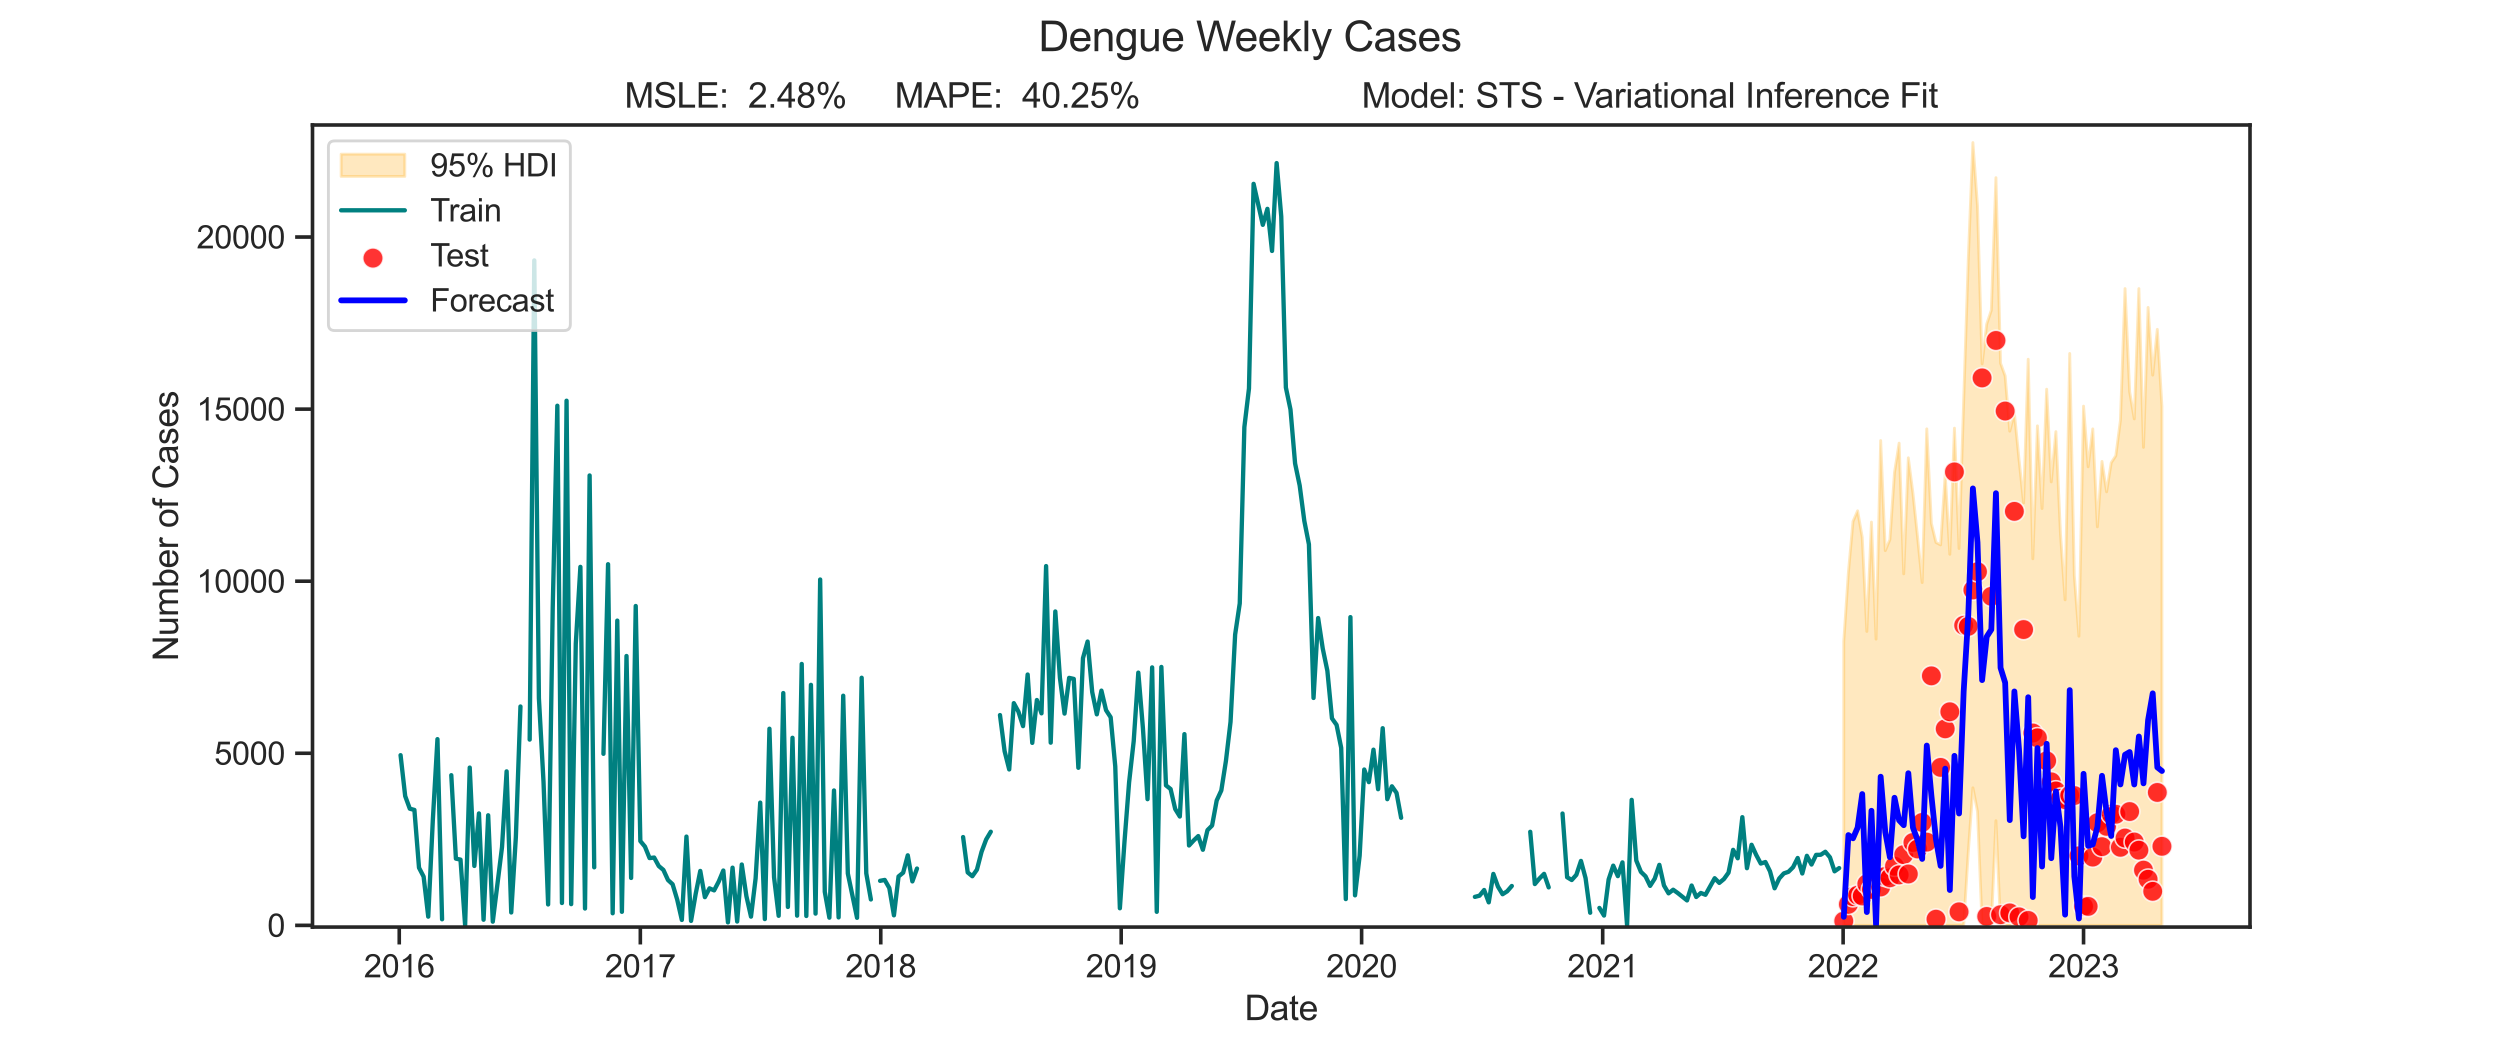 <?xml version="1.0" encoding="utf-8" standalone="no"?>
<!DOCTYPE svg PUBLIC "-//W3C//DTD SVG 1.1//EN"
  "http://www.w3.org/Graphics/SVG/1.1/DTD/svg11.dtd">
<svg xmlns:xlink="http://www.w3.org/1999/xlink" width="864pt" height="360pt" viewBox="0 0 864 360" xmlns="http://www.w3.org/2000/svg" version="1.1">
 <defs>
  <style type="text/css">*{stroke-linejoin: round; stroke-linecap: butt}</style>
 </defs>
 <g id="figure_1">
  <g id="patch_1">
   <path d="M 0 360 
L 864 360 
L 864 0 
L 0 0 
z
" style="fill: #ffffff"/>
  </g>
  <g id="axes_1">
   <g id="patch_2">
    <path d="M 108 320.4 
L 777.6 320.4 
L 777.6 43.2 
L 108 43.2 
z
" style="fill: #ffffff"/>
   </g>
   <g id="matplotlib.axis_1">
    <g id="xtick_1">
     <g id="line2d_1">
      <defs>
       <path id="mcf9626d583" d="M 0 0 
L 0 6 
" style="stroke: #262626; stroke-width: 1.25"/>
      </defs>
      <g>
       <use xlink:href="#mcf9626d583" x="137.981" y="320.4" style="fill: #262626; stroke: #262626; stroke-width: 1.25"/>
      </g>
     </g>
     <g id="text_1">
      <!-- 2016 -->
      <g style="fill: #262626" transform="translate(125.747 337.774) scale(0.11 -0.11)">
       <defs>
        <path id="ArialMT-32" d="M 3222 541 
L 3222 0 
L 194 0 
Q 188 203 259 391 
Q 375 700 629 1000 
Q 884 1300 1366 1694 
Q 2113 2306 2375 2664 
Q 2638 3022 2638 3341 
Q 2638 3675 2398 3904 
Q 2159 4134 1775 4134 
Q 1369 4134 1125 3890 
Q 881 3647 878 3216 
L 300 3275 
Q 359 3922 746 4261 
Q 1134 4600 1788 4600 
Q 2447 4600 2831 4234 
Q 3216 3869 3216 3328 
Q 3216 3053 3103 2787 
Q 2991 2522 2730 2228 
Q 2469 1934 1863 1422 
Q 1356 997 1212 845 
Q 1069 694 975 541 
L 3222 541 
z
" transform="scale(0.016)"/>
        <path id="ArialMT-30" d="M 266 2259 
Q 266 3072 433 3567 
Q 600 4063 929 4331 
Q 1259 4600 1759 4600 
Q 2128 4600 2406 4451 
Q 2684 4303 2865 4023 
Q 3047 3744 3150 3342 
Q 3253 2941 3253 2259 
Q 3253 1453 3087 958 
Q 2922 463 2592 192 
Q 2263 -78 1759 -78 
Q 1097 -78 719 397 
Q 266 969 266 2259 
z
M 844 2259 
Q 844 1131 1108 757 
Q 1372 384 1759 384 
Q 2147 384 2411 759 
Q 2675 1134 2675 2259 
Q 2675 3391 2411 3762 
Q 2147 4134 1753 4134 
Q 1366 4134 1134 3806 
Q 844 3388 844 2259 
z
" transform="scale(0.016)"/>
        <path id="ArialMT-31" d="M 2384 0 
L 1822 0 
L 1822 3584 
Q 1619 3391 1289 3197 
Q 959 3003 697 2906 
L 697 3450 
Q 1169 3672 1522 3987 
Q 1875 4303 2022 4600 
L 2384 4600 
L 2384 0 
z
" transform="scale(0.016)"/>
        <path id="ArialMT-36" d="M 3184 3459 
L 2625 3416 
Q 2550 3747 2413 3897 
Q 2184 4138 1850 4138 
Q 1581 4138 1378 3988 
Q 1113 3794 959 3422 
Q 806 3050 800 2363 
Q 1003 2672 1297 2822 
Q 1591 2972 1913 2972 
Q 2475 2972 2870 2558 
Q 3266 2144 3266 1488 
Q 3266 1056 3080 686 
Q 2894 316 2569 119 
Q 2244 -78 1831 -78 
Q 1128 -78 684 439 
Q 241 956 241 2144 
Q 241 3472 731 4075 
Q 1159 4600 1884 4600 
Q 2425 4600 2770 4297 
Q 3116 3994 3184 3459 
z
M 888 1484 
Q 888 1194 1011 928 
Q 1134 663 1356 523 
Q 1578 384 1822 384 
Q 2178 384 2434 671 
Q 2691 959 2691 1453 
Q 2691 1928 2437 2201 
Q 2184 2475 1800 2475 
Q 1419 2475 1153 2201 
Q 888 1928 888 1484 
z
" transform="scale(0.016)"/>
       </defs>
       <use xlink:href="#ArialMT-32"/>
       <use xlink:href="#ArialMT-30" x="55.615"/>
       <use xlink:href="#ArialMT-31" x="111.23"/>
       <use xlink:href="#ArialMT-36" x="166.846"/>
      </g>
     </g>
    </g>
    <g id="xtick_2">
     <g id="line2d_2">
      <g>
       <use xlink:href="#mcf9626d583" x="221.3" y="320.4" style="fill: #262626; stroke: #262626; stroke-width: 1.25"/>
      </g>
     </g>
     <g id="text_2">
      <!-- 2017 -->
      <g style="fill: #262626" transform="translate(209.066 337.774) scale(0.11 -0.11)">
       <defs>
        <path id="ArialMT-37" d="M 303 3981 
L 303 4522 
L 3269 4522 
L 3269 4084 
Q 2831 3619 2401 2847 
Q 1972 2075 1738 1259 
Q 1569 684 1522 0 
L 944 0 
Q 953 541 1156 1306 
Q 1359 2072 1739 2783 
Q 2119 3494 2547 3981 
L 303 3981 
z
" transform="scale(0.016)"/>
       </defs>
       <use xlink:href="#ArialMT-32"/>
       <use xlink:href="#ArialMT-30" x="55.615"/>
       <use xlink:href="#ArialMT-31" x="111.23"/>
       <use xlink:href="#ArialMT-37" x="166.846"/>
      </g>
     </g>
    </g>
    <g id="xtick_3">
     <g id="line2d_3">
      <g>
       <use xlink:href="#mcf9626d583" x="304.391" y="320.4" style="fill: #262626; stroke: #262626; stroke-width: 1.25"/>
      </g>
     </g>
     <g id="text_3">
      <!-- 2018 -->
      <g style="fill: #262626" transform="translate(292.157 337.774) scale(0.11 -0.11)">
       <defs>
        <path id="ArialMT-38" d="M 1131 2484 
Q 781 2613 612 2850 
Q 444 3088 444 3419 
Q 444 3919 803 4259 
Q 1163 4600 1759 4600 
Q 2359 4600 2725 4251 
Q 3091 3903 3091 3403 
Q 3091 3084 2923 2848 
Q 2756 2613 2416 2484 
Q 2838 2347 3058 2040 
Q 3278 1734 3278 1309 
Q 3278 722 2862 322 
Q 2447 -78 1769 -78 
Q 1091 -78 675 323 
Q 259 725 259 1325 
Q 259 1772 486 2073 
Q 713 2375 1131 2484 
z
M 1019 3438 
Q 1019 3113 1228 2906 
Q 1438 2700 1772 2700 
Q 2097 2700 2305 2904 
Q 2513 3109 2513 3406 
Q 2513 3716 2298 3927 
Q 2084 4138 1766 4138 
Q 1444 4138 1231 3931 
Q 1019 3725 1019 3438 
z
M 838 1322 
Q 838 1081 952 856 
Q 1066 631 1291 507 
Q 1516 384 1775 384 
Q 2178 384 2440 643 
Q 2703 903 2703 1303 
Q 2703 1709 2433 1975 
Q 2163 2241 1756 2241 
Q 1359 2241 1098 1978 
Q 838 1716 838 1322 
z
" transform="scale(0.016)"/>
       </defs>
       <use xlink:href="#ArialMT-32"/>
       <use xlink:href="#ArialMT-30" x="55.615"/>
       <use xlink:href="#ArialMT-31" x="111.23"/>
       <use xlink:href="#ArialMT-38" x="166.846"/>
      </g>
     </g>
    </g>
    <g id="xtick_4">
     <g id="line2d_4">
      <g>
       <use xlink:href="#mcf9626d583" x="387.482" y="320.4" style="fill: #262626; stroke: #262626; stroke-width: 1.25"/>
      </g>
     </g>
     <g id="text_4">
      <!-- 2019 -->
      <g style="fill: #262626" transform="translate(375.248 337.774) scale(0.11 -0.11)">
       <defs>
        <path id="ArialMT-39" d="M 350 1059 
L 891 1109 
Q 959 728 1153 556 
Q 1347 384 1650 384 
Q 1909 384 2104 503 
Q 2300 622 2425 820 
Q 2550 1019 2634 1356 
Q 2719 1694 2719 2044 
Q 2719 2081 2716 2156 
Q 2547 1888 2255 1720 
Q 1963 1553 1622 1553 
Q 1053 1553 659 1965 
Q 266 2378 266 3053 
Q 266 3750 677 4175 
Q 1088 4600 1706 4600 
Q 2153 4600 2523 4359 
Q 2894 4119 3086 3673 
Q 3278 3228 3278 2384 
Q 3278 1506 3087 986 
Q 2897 466 2520 194 
Q 2144 -78 1638 -78 
Q 1100 -78 759 220 
Q 419 519 350 1059 
z
M 2653 3081 
Q 2653 3566 2395 3850 
Q 2138 4134 1775 4134 
Q 1400 4134 1122 3828 
Q 844 3522 844 3034 
Q 844 2597 1108 2323 
Q 1372 2050 1759 2050 
Q 2150 2050 2401 2323 
Q 2653 2597 2653 3081 
z
" transform="scale(0.016)"/>
       </defs>
       <use xlink:href="#ArialMT-32"/>
       <use xlink:href="#ArialMT-30" x="55.615"/>
       <use xlink:href="#ArialMT-31" x="111.23"/>
       <use xlink:href="#ArialMT-39" x="166.846"/>
      </g>
     </g>
    </g>
    <g id="xtick_5">
     <g id="line2d_5">
      <g>
       <use xlink:href="#mcf9626d583" x="470.573" y="320.4" style="fill: #262626; stroke: #262626; stroke-width: 1.25"/>
      </g>
     </g>
     <g id="text_5">
      <!-- 2020 -->
      <g style="fill: #262626" transform="translate(458.339 337.774) scale(0.11 -0.11)">
       <use xlink:href="#ArialMT-32"/>
       <use xlink:href="#ArialMT-30" x="55.615"/>
       <use xlink:href="#ArialMT-32" x="111.23"/>
       <use xlink:href="#ArialMT-30" x="166.846"/>
      </g>
     </g>
    </g>
    <g id="xtick_6">
     <g id="line2d_6">
      <g>
       <use xlink:href="#mcf9626d583" x="553.892" y="320.4" style="fill: #262626; stroke: #262626; stroke-width: 1.25"/>
      </g>
     </g>
     <g id="text_6">
      <!-- 2021 -->
      <g style="fill: #262626" transform="translate(541.658 337.774) scale(0.11 -0.11)">
       <use xlink:href="#ArialMT-32"/>
       <use xlink:href="#ArialMT-30" x="55.615"/>
       <use xlink:href="#ArialMT-32" x="111.23"/>
       <use xlink:href="#ArialMT-31" x="166.846"/>
      </g>
     </g>
    </g>
    <g id="xtick_7">
     <g id="line2d_7">
      <g>
       <use xlink:href="#mcf9626d583" x="636.983" y="320.4" style="fill: #262626; stroke: #262626; stroke-width: 1.25"/>
      </g>
     </g>
     <g id="text_7">
      <!-- 2022 -->
      <g style="fill: #262626" transform="translate(624.749 337.774) scale(0.11 -0.11)">
       <use xlink:href="#ArialMT-32"/>
       <use xlink:href="#ArialMT-30" x="55.615"/>
       <use xlink:href="#ArialMT-32" x="111.23"/>
       <use xlink:href="#ArialMT-32" x="166.846"/>
      </g>
     </g>
    </g>
    <g id="xtick_8">
     <g id="line2d_8">
      <g>
       <use xlink:href="#mcf9626d583" x="720.074" y="320.4" style="fill: #262626; stroke: #262626; stroke-width: 1.25"/>
      </g>
     </g>
     <g id="text_8">
      <!-- 2023 -->
      <g style="fill: #262626" transform="translate(707.84 337.774) scale(0.11 -0.11)">
       <defs>
        <path id="ArialMT-33" d="M 269 1209 
L 831 1284 
Q 928 806 1161 595 
Q 1394 384 1728 384 
Q 2125 384 2398 659 
Q 2672 934 2672 1341 
Q 2672 1728 2419 1979 
Q 2166 2231 1775 2231 
Q 1616 2231 1378 2169 
L 1441 2663 
Q 1497 2656 1531 2656 
Q 1891 2656 2178 2843 
Q 2466 3031 2466 3422 
Q 2466 3731 2256 3934 
Q 2047 4138 1716 4138 
Q 1388 4138 1169 3931 
Q 950 3725 888 3313 
L 325 3413 
Q 428 3978 793 4289 
Q 1159 4600 1703 4600 
Q 2078 4600 2393 4439 
Q 2709 4278 2876 4000 
Q 3044 3722 3044 3409 
Q 3044 3113 2884 2869 
Q 2725 2625 2413 2481 
Q 2819 2388 3044 2092 
Q 3269 1797 3269 1353 
Q 3269 753 2831 336 
Q 2394 -81 1725 -81 
Q 1122 -81 723 278 
Q 325 638 269 1209 
z
" transform="scale(0.016)"/>
       </defs>
       <use xlink:href="#ArialMT-32"/>
       <use xlink:href="#ArialMT-30" x="55.615"/>
       <use xlink:href="#ArialMT-32" x="111.23"/>
       <use xlink:href="#ArialMT-33" x="166.846"/>
      </g>
     </g>
    </g>
    <g id="text_9">
     <!-- Date -->
     <g style="fill: #262626" transform="translate(430.127 352.549) scale(0.12 -0.12)">
      <defs>
       <path id="ArialMT-44" d="M 494 0 
L 494 4581 
L 2072 4581 
Q 2606 4581 2888 4516 
Q 3281 4425 3559 4188 
Q 3922 3881 4101 3404 
Q 4281 2928 4281 2316 
Q 4281 1794 4159 1391 
Q 4038 988 3847 723 
Q 3656 459 3429 307 
Q 3203 156 2883 78 
Q 2563 0 2147 0 
L 494 0 
z
M 1100 541 
L 2078 541 
Q 2531 541 2789 625 
Q 3047 709 3200 863 
Q 3416 1078 3536 1442 
Q 3656 1806 3656 2325 
Q 3656 3044 3420 3430 
Q 3184 3816 2847 3947 
Q 2603 4041 2063 4041 
L 1100 4041 
L 1100 541 
z
" transform="scale(0.016)"/>
       <path id="ArialMT-61" d="M 2588 409 
Q 2275 144 1986 34 
Q 1697 -75 1366 -75 
Q 819 -75 525 192 
Q 231 459 231 875 
Q 231 1119 342 1320 
Q 453 1522 633 1644 
Q 813 1766 1038 1828 
Q 1203 1872 1538 1913 
Q 2219 1994 2541 2106 
Q 2544 2222 2544 2253 
Q 2544 2597 2384 2738 
Q 2169 2928 1744 2928 
Q 1347 2928 1158 2789 
Q 969 2650 878 2297 
L 328 2372 
Q 403 2725 575 2942 
Q 747 3159 1072 3276 
Q 1397 3394 1825 3394 
Q 2250 3394 2515 3294 
Q 2781 3194 2906 3042 
Q 3031 2891 3081 2659 
Q 3109 2516 3109 2141 
L 3109 1391 
Q 3109 606 3145 398 
Q 3181 191 3288 0 
L 2700 0 
Q 2613 175 2588 409 
z
M 2541 1666 
Q 2234 1541 1622 1453 
Q 1275 1403 1131 1340 
Q 988 1278 909 1158 
Q 831 1038 831 891 
Q 831 666 1001 516 
Q 1172 366 1500 366 
Q 1825 366 2078 508 
Q 2331 650 2450 897 
Q 2541 1088 2541 1459 
L 2541 1666 
z
" transform="scale(0.016)"/>
       <path id="ArialMT-74" d="M 1650 503 
L 1731 6 
Q 1494 -44 1306 -44 
Q 1000 -44 831 53 
Q 663 150 594 308 
Q 525 466 525 972 
L 525 2881 
L 113 2881 
L 113 3319 
L 525 3319 
L 525 4141 
L 1084 4478 
L 1084 3319 
L 1650 3319 
L 1650 2881 
L 1084 2881 
L 1084 941 
Q 1084 700 1114 631 
Q 1144 563 1211 522 
Q 1278 481 1403 481 
Q 1497 481 1650 503 
z
" transform="scale(0.016)"/>
       <path id="ArialMT-65" d="M 2694 1069 
L 3275 997 
Q 3138 488 2766 206 
Q 2394 -75 1816 -75 
Q 1088 -75 661 373 
Q 234 822 234 1631 
Q 234 2469 665 2931 
Q 1097 3394 1784 3394 
Q 2450 3394 2872 2941 
Q 3294 2488 3294 1666 
Q 3294 1616 3291 1516 
L 816 1516 
Q 847 969 1125 678 
Q 1403 388 1819 388 
Q 2128 388 2347 550 
Q 2566 713 2694 1069 
z
M 847 1978 
L 2700 1978 
Q 2663 2397 2488 2606 
Q 2219 2931 1791 2931 
Q 1403 2931 1139 2672 
Q 875 2413 847 1978 
z
" transform="scale(0.016)"/>
      </defs>
      <use xlink:href="#ArialMT-44"/>
      <use xlink:href="#ArialMT-61" x="72.217"/>
      <use xlink:href="#ArialMT-74" x="127.832"/>
      <use xlink:href="#ArialMT-65" x="155.615"/>
     </g>
    </g>
   </g>
   <g id="matplotlib.axis_2">
    <g id="ytick_1">
     <g id="line2d_9">
      <defs>
       <path id="m2e310778e4" d="M 0 0 
L -6 0 
" style="stroke: #262626; stroke-width: 1.25"/>
      </defs>
      <g>
       <use xlink:href="#m2e310778e4" x="108" y="319.805" style="fill: #262626; stroke: #262626; stroke-width: 1.25"/>
      </g>
     </g>
     <g id="text_10">
      <!-- 0 -->
      <g style="fill: #262626" transform="translate(92.383 323.742) scale(0.11 -0.11)">
       <use xlink:href="#ArialMT-30"/>
      </g>
     </g>
    </g>
    <g id="ytick_2">
     <g id="line2d_10">
      <g>
       <use xlink:href="#m2e310778e4" x="108" y="260.334" style="fill: #262626; stroke: #262626; stroke-width: 1.25"/>
      </g>
     </g>
     <g id="text_11">
      <!-- 5000 -->
      <g style="fill: #262626" transform="translate(74.032 264.271) scale(0.11 -0.11)">
       <defs>
        <path id="ArialMT-35" d="M 266 1200 
L 856 1250 
Q 922 819 1161 601 
Q 1400 384 1738 384 
Q 2144 384 2425 690 
Q 2706 997 2706 1503 
Q 2706 1984 2436 2262 
Q 2166 2541 1728 2541 
Q 1456 2541 1237 2417 
Q 1019 2294 894 2097 
L 366 2166 
L 809 4519 
L 3088 4519 
L 3088 3981 
L 1259 3981 
L 1013 2750 
Q 1425 3038 1878 3038 
Q 2478 3038 2890 2622 
Q 3303 2206 3303 1553 
Q 3303 931 2941 478 
Q 2500 -78 1738 -78 
Q 1113 -78 717 272 
Q 322 622 266 1200 
z
" transform="scale(0.016)"/>
       </defs>
       <use xlink:href="#ArialMT-35"/>
       <use xlink:href="#ArialMT-30" x="55.615"/>
       <use xlink:href="#ArialMT-30" x="111.23"/>
       <use xlink:href="#ArialMT-30" x="166.846"/>
      </g>
     </g>
    </g>
    <g id="ytick_3">
     <g id="line2d_11">
      <g>
       <use xlink:href="#m2e310778e4" x="108" y="200.863" style="fill: #262626; stroke: #262626; stroke-width: 1.25"/>
      </g>
     </g>
     <g id="text_12">
      <!-- 10000 -->
      <g style="fill: #262626" transform="translate(67.915 204.8) scale(0.11 -0.11)">
       <use xlink:href="#ArialMT-31"/>
       <use xlink:href="#ArialMT-30" x="55.615"/>
       <use xlink:href="#ArialMT-30" x="111.23"/>
       <use xlink:href="#ArialMT-30" x="166.846"/>
       <use xlink:href="#ArialMT-30" x="222.461"/>
      </g>
     </g>
    </g>
    <g id="ytick_4">
     <g id="line2d_12">
      <g>
       <use xlink:href="#m2e310778e4" x="108" y="141.392" style="fill: #262626; stroke: #262626; stroke-width: 1.25"/>
      </g>
     </g>
     <g id="text_13">
      <!-- 15000 -->
      <g style="fill: #262626" transform="translate(67.915 145.329) scale(0.11 -0.11)">
       <use xlink:href="#ArialMT-31"/>
       <use xlink:href="#ArialMT-35" x="55.615"/>
       <use xlink:href="#ArialMT-30" x="111.23"/>
       <use xlink:href="#ArialMT-30" x="166.846"/>
       <use xlink:href="#ArialMT-30" x="222.461"/>
      </g>
     </g>
    </g>
    <g id="ytick_5">
     <g id="line2d_13">
      <g>
       <use xlink:href="#m2e310778e4" x="108" y="81.921" style="fill: #262626; stroke: #262626; stroke-width: 1.25"/>
      </g>
     </g>
     <g id="text_14">
      <!-- 20000 -->
      <g style="fill: #262626" transform="translate(67.915 85.857) scale(0.11 -0.11)">
       <use xlink:href="#ArialMT-32"/>
       <use xlink:href="#ArialMT-30" x="55.615"/>
       <use xlink:href="#ArialMT-30" x="111.23"/>
       <use xlink:href="#ArialMT-30" x="166.846"/>
       <use xlink:href="#ArialMT-30" x="222.461"/>
      </g>
     </g>
    </g>
    <g id="text_15">
     <!-- Number of Cases -->
     <g style="fill: #262626" transform="translate(61.53 228.482) rotate(-90) scale(0.12 -0.12)">
      <defs>
       <path id="ArialMT-4e" d="M 488 0 
L 488 4581 
L 1109 4581 
L 3516 984 
L 3516 4581 
L 4097 4581 
L 4097 0 
L 3475 0 
L 1069 3600 
L 1069 0 
L 488 0 
z
" transform="scale(0.016)"/>
       <path id="ArialMT-75" d="M 2597 0 
L 2597 488 
Q 2209 -75 1544 -75 
Q 1250 -75 995 37 
Q 741 150 617 320 
Q 494 491 444 738 
Q 409 903 409 1263 
L 409 3319 
L 972 3319 
L 972 1478 
Q 972 1038 1006 884 
Q 1059 663 1231 536 
Q 1403 409 1656 409 
Q 1909 409 2131 539 
Q 2353 669 2445 892 
Q 2538 1116 2538 1541 
L 2538 3319 
L 3100 3319 
L 3100 0 
L 2597 0 
z
" transform="scale(0.016)"/>
       <path id="ArialMT-6d" d="M 422 0 
L 422 3319 
L 925 3319 
L 925 2853 
Q 1081 3097 1340 3245 
Q 1600 3394 1931 3394 
Q 2300 3394 2536 3241 
Q 2772 3088 2869 2813 
Q 3263 3394 3894 3394 
Q 4388 3394 4653 3120 
Q 4919 2847 4919 2278 
L 4919 0 
L 4359 0 
L 4359 2091 
Q 4359 2428 4304 2576 
Q 4250 2725 4106 2815 
Q 3963 2906 3769 2906 
Q 3419 2906 3187 2673 
Q 2956 2441 2956 1928 
L 2956 0 
L 2394 0 
L 2394 2156 
Q 2394 2531 2256 2718 
Q 2119 2906 1806 2906 
Q 1569 2906 1367 2781 
Q 1166 2656 1075 2415 
Q 984 2175 984 1722 
L 984 0 
L 422 0 
z
" transform="scale(0.016)"/>
       <path id="ArialMT-62" d="M 941 0 
L 419 0 
L 419 4581 
L 981 4581 
L 981 2947 
Q 1338 3394 1891 3394 
Q 2197 3394 2470 3270 
Q 2744 3147 2920 2923 
Q 3097 2700 3197 2384 
Q 3297 2069 3297 1709 
Q 3297 856 2875 390 
Q 2453 -75 1863 -75 
Q 1275 -75 941 416 
L 941 0 
z
M 934 1684 
Q 934 1088 1097 822 
Q 1363 388 1816 388 
Q 2184 388 2453 708 
Q 2722 1028 2722 1663 
Q 2722 2313 2464 2622 
Q 2206 2931 1841 2931 
Q 1472 2931 1203 2611 
Q 934 2291 934 1684 
z
" transform="scale(0.016)"/>
       <path id="ArialMT-72" d="M 416 0 
L 416 3319 
L 922 3319 
L 922 2816 
Q 1116 3169 1280 3281 
Q 1444 3394 1641 3394 
Q 1925 3394 2219 3213 
L 2025 2691 
Q 1819 2813 1613 2813 
Q 1428 2813 1281 2702 
Q 1134 2591 1072 2394 
Q 978 2094 978 1738 
L 978 0 
L 416 0 
z
" transform="scale(0.016)"/>
       <path id="ArialMT-20" transform="scale(0.016)"/>
       <path id="ArialMT-6f" d="M 213 1659 
Q 213 2581 725 3025 
Q 1153 3394 1769 3394 
Q 2453 3394 2887 2945 
Q 3322 2497 3322 1706 
Q 3322 1066 3130 698 
Q 2938 331 2570 128 
Q 2203 -75 1769 -75 
Q 1072 -75 642 372 
Q 213 819 213 1659 
z
M 791 1659 
Q 791 1022 1069 705 
Q 1347 388 1769 388 
Q 2188 388 2466 706 
Q 2744 1025 2744 1678 
Q 2744 2294 2464 2611 
Q 2184 2928 1769 2928 
Q 1347 2928 1069 2612 
Q 791 2297 791 1659 
z
" transform="scale(0.016)"/>
       <path id="ArialMT-66" d="M 556 0 
L 556 2881 
L 59 2881 
L 59 3319 
L 556 3319 
L 556 3672 
Q 556 4006 616 4169 
Q 697 4388 901 4523 
Q 1106 4659 1475 4659 
Q 1713 4659 2000 4603 
L 1916 4113 
Q 1741 4144 1584 4144 
Q 1328 4144 1222 4034 
Q 1116 3925 1116 3625 
L 1116 3319 
L 1763 3319 
L 1763 2881 
L 1116 2881 
L 1116 0 
L 556 0 
z
" transform="scale(0.016)"/>
       <path id="ArialMT-43" d="M 3763 1606 
L 4369 1453 
Q 4178 706 3683 314 
Q 3188 -78 2472 -78 
Q 1731 -78 1267 223 
Q 803 525 561 1097 
Q 319 1669 319 2325 
Q 319 3041 592 3573 
Q 866 4106 1370 4382 
Q 1875 4659 2481 4659 
Q 3169 4659 3637 4309 
Q 4106 3959 4291 3325 
L 3694 3184 
Q 3534 3684 3231 3912 
Q 2928 4141 2469 4141 
Q 1941 4141 1586 3887 
Q 1231 3634 1087 3207 
Q 944 2781 944 2328 
Q 944 1744 1114 1308 
Q 1284 872 1643 656 
Q 2003 441 2422 441 
Q 2931 441 3284 734 
Q 3638 1028 3763 1606 
z
" transform="scale(0.016)"/>
       <path id="ArialMT-73" d="M 197 991 
L 753 1078 
Q 800 744 1014 566 
Q 1228 388 1613 388 
Q 2000 388 2187 545 
Q 2375 703 2375 916 
Q 2375 1106 2209 1216 
Q 2094 1291 1634 1406 
Q 1016 1563 777 1677 
Q 538 1791 414 1992 
Q 291 2194 291 2438 
Q 291 2659 392 2848 
Q 494 3038 669 3163 
Q 800 3259 1026 3326 
Q 1253 3394 1513 3394 
Q 1903 3394 2198 3281 
Q 2494 3169 2634 2976 
Q 2775 2784 2828 2463 
L 2278 2388 
Q 2241 2644 2061 2787 
Q 1881 2931 1553 2931 
Q 1166 2931 1000 2803 
Q 834 2675 834 2503 
Q 834 2394 903 2306 
Q 972 2216 1119 2156 
Q 1203 2125 1616 2013 
Q 2213 1853 2448 1751 
Q 2684 1650 2818 1456 
Q 2953 1263 2953 975 
Q 2953 694 2789 445 
Q 2625 197 2315 61 
Q 2006 -75 1616 -75 
Q 969 -75 630 194 
Q 291 463 197 991 
z
" transform="scale(0.016)"/>
      </defs>
      <use xlink:href="#ArialMT-4e"/>
      <use xlink:href="#ArialMT-75" x="72.217"/>
      <use xlink:href="#ArialMT-6d" x="127.832"/>
      <use xlink:href="#ArialMT-62" x="211.133"/>
      <use xlink:href="#ArialMT-65" x="266.748"/>
      <use xlink:href="#ArialMT-72" x="322.363"/>
      <use xlink:href="#ArialMT-20" x="355.664"/>
      <use xlink:href="#ArialMT-6f" x="383.447"/>
      <use xlink:href="#ArialMT-66" x="439.062"/>
      <use xlink:href="#ArialMT-20" x="466.846"/>
      <use xlink:href="#ArialMT-43" x="494.629"/>
      <use xlink:href="#ArialMT-61" x="566.846"/>
      <use xlink:href="#ArialMT-73" x="622.461"/>
      <use xlink:href="#ArialMT-65" x="672.461"/>
      <use xlink:href="#ArialMT-73" x="728.076"/>
     </g>
    </g>
   </g>
   <g id="PolyCollection_1">
    <defs>
     <path id="mfdd88f845a" d="M 637.21 -138.405 
L 637.21 -40.195 
L 638.804 -40.195 
L 640.397 -40.195 
L 641.991 -40.195 
L 643.584 -40.195 
L 645.178 -40.195 
L 646.771 -40.195 
L 648.365 -40.195 
L 649.958 -40.195 
L 651.552 -40.195 
L 653.146 -40.195 
L 654.739 -40.195 
L 656.333 -40.195 
L 657.926 -40.195 
L 659.52 -40.195 
L 661.113 -40.195 
L 662.707 -40.195 
L 664.3 -40.195 
L 665.894 -40.195 
L 667.487 -40.195 
L 669.081 -40.195 
L 670.674 -40.195 
L 672.268 -40.195 
L 673.861 -40.195 
L 675.455 -40.195 
L 677.048 -40.195 
L 678.642 -40.195 
L 680.236 -65.387 
L 681.829 -87.729 
L 683.423 -79.587 
L 685.016 -40.195 
L 686.61 -40.195 
L 688.203 -40.195 
L 689.797 -76.361 
L 691.39 -40.195 
L 692.984 -40.195 
L 694.577 -40.195 
L 696.171 -40.195 
L 697.764 -40.195 
L 699.358 -40.195 
L 700.951 -40.195 
L 702.545 -40.195 
L 704.138 -40.195 
L 705.732 -40.195 
L 707.325 -40.195 
L 708.919 -40.195 
L 710.513 -40.195 
L 712.106 -40.195 
L 713.7 -40.195 
L 715.293 -40.195 
L 716.887 -40.195 
L 718.48 -40.195 
L 720.074 -40.195 
L 721.667 -40.195 
L 723.261 -40.195 
L 724.854 -40.195 
L 726.448 -40.195 
L 728.041 -40.195 
L 729.635 -40.195 
L 731.228 -40.195 
L 732.822 -40.195 
L 734.415 -40.195 
L 736.009 -40.195 
L 737.602 -40.195 
L 739.196 -40.195 
L 740.79 -40.195 
L 742.383 -40.195 
L 743.977 -40.195 
L 745.57 -40.195 
L 747.164 -40.195 
L 747.164 -219.454 
L 747.164 -219.454 
L 745.57 -246.168 
L 743.977 -230.351 
L 742.383 -253.747 
L 740.79 -205.398 
L 739.196 -260.258 
L 737.602 -215.233 
L 736.009 -224.576 
L 734.415 -260.263 
L 732.822 -214.723 
L 731.228 -202.501 
L 729.635 -200.073 
L 728.041 -190.027 
L 726.448 -200.53 
L 724.854 -177.926 
L 723.261 -211.774 
L 721.667 -198.673 
L 720.074 -219.633 
L 718.48 -140.125 
L 716.887 -161.094 
L 715.293 -237.832 
L 713.7 -152.695 
L 712.106 -175.369 
L 710.513 -210.832 
L 708.919 -193.462 
L 707.325 -225.492 
L 705.732 -184.254 
L 704.138 -212.82 
L 702.545 -166.898 
L 700.951 -235.841 
L 699.358 -186.18 
L 697.764 -201.294 
L 696.171 -217.241 
L 694.577 -210.993 
L 692.984 -230.077 
L 691.39 -234.471 
L 689.797 -298.594 
L 688.203 -252.795 
L 686.61 -247.991 
L 685.016 -234.256 
L 683.423 -288.88 
L 681.829 -310.721 
L 680.236 -270.277 
L 678.642 -221.405 
L 677.048 -170.443 
L 675.455 -212.026 
L 673.861 -168.436 
L 672.268 -195.953 
L 670.674 -171.682 
L 669.081 -172.53 
L 667.487 -179.091 
L 665.894 -211.782 
L 664.3 -158.671 
L 662.707 -174.449 
L 661.113 -189.53 
L 659.52 -201.779 
L 657.926 -161.675 
L 656.333 -206.85 
L 654.739 -196.719 
L 653.146 -173.512 
L 651.552 -169.701 
L 649.958 -207.749 
L 648.365 -139.122 
L 646.771 -179.565 
L 645.178 -141.774 
L 643.584 -174.32 
L 641.991 -183.465 
L 640.397 -179.783 
L 638.804 -162.155 
L 637.21 -138.405 
z
" style="stroke: #ffa500; stroke-opacity: 0.25"/>
    </defs>
    <g clip-path="url(#p0492982e70)">
     <use xlink:href="#mfdd88f845a" x="0" y="360" style="fill: #ffa500; fill-opacity: 0.25; stroke: #ffa500; stroke-opacity: 0.25"/>
    </g>
   </g>
   <g id="PathCollection_1">
    <defs>
     <path id="ma04cac347d" d="M 0 3.536 
C 0.938 3.536 1.837 3.163 2.5 2.5 
C 3.163 1.837 3.536 0.938 3.536 0 
C 3.536 -0.938 3.163 -1.837 2.5 -2.5 
C 1.837 -3.163 0.938 -3.536 0 -3.536 
C -0.938 -3.536 -1.837 -3.163 -2.5 -2.5 
C -3.163 -1.837 -3.536 -0.938 -3.536 0 
C -3.536 0.938 -3.163 1.837 -2.5 2.5 
C -1.837 3.163 -0.938 3.536 0 3.536 
z
" style="stroke: #ffffff; stroke-opacity: 0.8; stroke-width: 0.566"/>
    </defs>
    <g clip-path="url(#p0492982e70)">
     <use xlink:href="#ma04cac347d" x="637.21" y="318.307" style="fill: #ff0000; fill-opacity: 0.8; stroke: #ffffff; stroke-opacity: 0.8; stroke-width: 0.566"/>
     <use xlink:href="#ma04cac347d" x="638.804" y="312.526" style="fill: #ff0000; fill-opacity: 0.8; stroke: #ffffff; stroke-opacity: 0.8; stroke-width: 0.566"/>
     <use xlink:href="#ma04cac347d" x="640.397" y="309.874" style="fill: #ff0000; fill-opacity: 0.8; stroke: #ffffff; stroke-opacity: 0.8; stroke-width: 0.566"/>
     <use xlink:href="#ma04cac347d" x="641.991" y="309.362" style="fill: #ff0000; fill-opacity: 0.8; stroke: #ffffff; stroke-opacity: 0.8; stroke-width: 0.566"/>
     <use xlink:href="#ma04cac347d" x="643.584" y="309.636" style="fill: #ff0000; fill-opacity: 0.8; stroke: #ffffff; stroke-opacity: 0.8; stroke-width: 0.566"/>
     <use xlink:href="#ma04cac347d" x="645.178" y="305.461" style="fill: #ff0000; fill-opacity: 0.8; stroke: #ffffff; stroke-opacity: 0.8; stroke-width: 0.566"/>
     <use xlink:href="#ma04cac347d" x="646.771" y="307.4" style="fill: #ff0000; fill-opacity: 0.8; stroke: #ffffff; stroke-opacity: 0.8; stroke-width: 0.566"/>
     <use xlink:href="#ma04cac347d" x="648.365" y="302.689" style="fill: #ff0000; fill-opacity: 0.8; stroke: #ffffff; stroke-opacity: 0.8; stroke-width: 0.566"/>
     <use xlink:href="#ma04cac347d" x="649.958" y="306.531" style="fill: #ff0000; fill-opacity: 0.8; stroke: #ffffff; stroke-opacity: 0.8; stroke-width: 0.566"/>
     <use xlink:href="#ma04cac347d" x="651.552" y="302.88" style="fill: #ff0000; fill-opacity: 0.8; stroke: #ffffff; stroke-opacity: 0.8; stroke-width: 0.566"/>
     <use xlink:href="#ma04cac347d" x="653.146" y="303.367" style="fill: #ff0000; fill-opacity: 0.8; stroke: #ffffff; stroke-opacity: 0.8; stroke-width: 0.566"/>
     <use xlink:href="#ma04cac347d" x="654.739" y="299.359" style="fill: #ff0000; fill-opacity: 0.8; stroke: #ffffff; stroke-opacity: 0.8; stroke-width: 0.566"/>
     <use xlink:href="#ma04cac347d" x="656.333" y="302.356" style="fill: #ff0000; fill-opacity: 0.8; stroke: #ffffff; stroke-opacity: 0.8; stroke-width: 0.566"/>
     <use xlink:href="#ma04cac347d" x="657.926" y="295.363" style="fill: #ff0000; fill-opacity: 0.8; stroke: #ffffff; stroke-opacity: 0.8; stroke-width: 0.566"/>
     <use xlink:href="#ma04cac347d" x="659.52" y="302.047" style="fill: #ff0000; fill-opacity: 0.8; stroke: #ffffff; stroke-opacity: 0.8; stroke-width: 0.566"/>
     <use xlink:href="#ma04cac347d" x="661.113" y="291.164" style="fill: #ff0000; fill-opacity: 0.8; stroke: #ffffff; stroke-opacity: 0.8; stroke-width: 0.566"/>
     <use xlink:href="#ma04cac347d" x="662.707" y="293.4" style="fill: #ff0000; fill-opacity: 0.8; stroke: #ffffff; stroke-opacity: 0.8; stroke-width: 0.566"/>
     <use xlink:href="#ma04cac347d" x="664.3" y="284.23" style="fill: #ff0000; fill-opacity: 0.8; stroke: #ffffff; stroke-opacity: 0.8; stroke-width: 0.566"/>
     <use xlink:href="#ma04cac347d" x="665.894" y="291.045" style="fill: #ff0000; fill-opacity: 0.8; stroke: #ffffff; stroke-opacity: 0.8; stroke-width: 0.566"/>
     <use xlink:href="#ma04cac347d" x="667.487" y="233.572" style="fill: #ff0000; fill-opacity: 0.8; stroke: #ffffff; stroke-opacity: 0.8; stroke-width: 0.566"/>
     <use xlink:href="#ma04cac347d" x="669.081" y="317.676" style="fill: #ff0000; fill-opacity: 0.8; stroke: #ffffff; stroke-opacity: 0.8; stroke-width: 0.566"/>
     <use xlink:href="#ma04cac347d" x="670.674" y="265.211" style="fill: #ff0000; fill-opacity: 0.8; stroke: #ffffff; stroke-opacity: 0.8; stroke-width: 0.566"/>
     <use xlink:href="#ma04cac347d" x="672.268" y="251.877" style="fill: #ff0000; fill-opacity: 0.8; stroke: #ffffff; stroke-opacity: 0.8; stroke-width: 0.566"/>
     <use xlink:href="#ma04cac347d" x="673.861" y="245.99" style="fill: #ff0000; fill-opacity: 0.8; stroke: #ffffff; stroke-opacity: 0.8; stroke-width: 0.566"/>
     <use xlink:href="#ma04cac347d" x="675.455" y="163.099" style="fill: #ff0000; fill-opacity: 0.8; stroke: #ffffff; stroke-opacity: 0.8; stroke-width: 0.566"/>
     <use xlink:href="#ma04cac347d" x="677.048" y="315.131" style="fill: #ff0000; fill-opacity: 0.8; stroke: #ffffff; stroke-opacity: 0.8; stroke-width: 0.566"/>
     <use xlink:href="#ma04cac347d" x="678.642" y="216.099" style="fill: #ff0000; fill-opacity: 0.8; stroke: #ffffff; stroke-opacity: 0.8; stroke-width: 0.566"/>
     <use xlink:href="#ma04cac347d" x="680.236" y="216.468" style="fill: #ff0000; fill-opacity: 0.8; stroke: #ffffff; stroke-opacity: 0.8; stroke-width: 0.566"/>
     <use xlink:href="#ma04cac347d" x="681.829" y="203.884" style="fill: #ff0000; fill-opacity: 0.8; stroke: #ffffff; stroke-opacity: 0.8; stroke-width: 0.566"/>
     <use xlink:href="#ma04cac347d" x="683.423" y="197.58" style="fill: #ff0000; fill-opacity: 0.8; stroke: #ffffff; stroke-opacity: 0.8; stroke-width: 0.566"/>
     <use xlink:href="#ma04cac347d" x="685.016" y="130.604" style="fill: #ff0000; fill-opacity: 0.8; stroke: #ffffff; stroke-opacity: 0.8; stroke-width: 0.566"/>
     <use xlink:href="#ma04cac347d" x="686.61" y="316.725" style="fill: #ff0000; fill-opacity: 0.8; stroke: #ffffff; stroke-opacity: 0.8; stroke-width: 0.566"/>
     <use xlink:href="#ma04cac347d" x="688.203" y="206.084" style="fill: #ff0000; fill-opacity: 0.8; stroke: #ffffff; stroke-opacity: 0.8; stroke-width: 0.566"/>
     <use xlink:href="#ma04cac347d" x="689.797" y="117.663" style="fill: #ff0000; fill-opacity: 0.8; stroke: #ffffff; stroke-opacity: 0.8; stroke-width: 0.566"/>
     <use xlink:href="#ma04cac347d" x="691.39" y="316.13" style="fill: #ff0000; fill-opacity: 0.8; stroke: #ffffff; stroke-opacity: 0.8; stroke-width: 0.566"/>
     <use xlink:href="#ma04cac347d" x="692.984" y="142.058" style="fill: #ff0000; fill-opacity: 0.8; stroke: #ffffff; stroke-opacity: 0.8; stroke-width: 0.566"/>
     <use xlink:href="#ma04cac347d" x="694.577" y="315.5" style="fill: #ff0000; fill-opacity: 0.8; stroke: #ffffff; stroke-opacity: 0.8; stroke-width: 0.566"/>
     <use xlink:href="#ma04cac347d" x="696.171" y="176.729" style="fill: #ff0000; fill-opacity: 0.8; stroke: #ffffff; stroke-opacity: 0.8; stroke-width: 0.566"/>
     <use xlink:href="#ma04cac347d" x="697.764" y="316.856" style="fill: #ff0000; fill-opacity: 0.8; stroke: #ffffff; stroke-opacity: 0.8; stroke-width: 0.566"/>
     <use xlink:href="#ma04cac347d" x="699.358" y="217.574" style="fill: #ff0000; fill-opacity: 0.8; stroke: #ffffff; stroke-opacity: 0.8; stroke-width: 0.566"/>
     <use xlink:href="#ma04cac347d" x="700.951" y="318.104" style="fill: #ff0000; fill-opacity: 0.8; stroke: #ffffff; stroke-opacity: 0.8; stroke-width: 0.566"/>
     <use xlink:href="#ma04cac347d" x="702.545" y="253.328" style="fill: #ff0000; fill-opacity: 0.8; stroke: #ffffff; stroke-opacity: 0.8; stroke-width: 0.566"/>
     <use xlink:href="#ma04cac347d" x="704.138" y="254.982" style="fill: #ff0000; fill-opacity: 0.8; stroke: #ffffff; stroke-opacity: 0.8; stroke-width: 0.566"/>
     <use xlink:href="#ma04cac347d" x="705.732" y="275.583" style="fill: #ff0000; fill-opacity: 0.8; stroke: #ffffff; stroke-opacity: 0.8; stroke-width: 0.566"/>
     <use xlink:href="#ma04cac347d" x="707.325" y="262.939" style="fill: #ff0000; fill-opacity: 0.8; stroke: #ffffff; stroke-opacity: 0.8; stroke-width: 0.566"/>
     <use xlink:href="#ma04cac347d" x="708.919" y="270.206" style="fill: #ff0000; fill-opacity: 0.8; stroke: #ffffff; stroke-opacity: 0.8; stroke-width: 0.566"/>
     <use xlink:href="#ma04cac347d" x="710.513" y="273.346" style="fill: #ff0000; fill-opacity: 0.8; stroke: #ffffff; stroke-opacity: 0.8; stroke-width: 0.566"/>
     <use xlink:href="#ma04cac347d" x="712.106" y="275.892" style="fill: #ff0000; fill-opacity: 0.8; stroke: #ffffff; stroke-opacity: 0.8; stroke-width: 0.566"/>
     <use xlink:href="#ma04cac347d" x="713.7" y="276.391" style="fill: #ff0000; fill-opacity: 0.8; stroke: #ffffff; stroke-opacity: 0.8; stroke-width: 0.566"/>
     <use xlink:href="#ma04cac347d" x="715.293" y="274.869" style="fill: #ff0000; fill-opacity: 0.8; stroke: #ffffff; stroke-opacity: 0.8; stroke-width: 0.566"/>
     <use xlink:href="#ma04cac347d" x="716.887" y="274.94" style="fill: #ff0000; fill-opacity: 0.8; stroke: #ffffff; stroke-opacity: 0.8; stroke-width: 0.566"/>
     <use xlink:href="#ma04cac347d" x="718.48" y="295.779" style="fill: #ff0000; fill-opacity: 0.8; stroke: #ffffff; stroke-opacity: 0.8; stroke-width: 0.566"/>
     <use xlink:href="#ma04cac347d" x="720.074" y="313.252" style="fill: #ff0000; fill-opacity: 0.8; stroke: #ffffff; stroke-opacity: 0.8; stroke-width: 0.566"/>
     <use xlink:href="#ma04cac347d" x="721.667" y="313.252" style="fill: #ff0000; fill-opacity: 0.8; stroke: #ffffff; stroke-opacity: 0.8; stroke-width: 0.566"/>
     <use xlink:href="#ma04cac347d" x="723.261" y="296.207" style="fill: #ff0000; fill-opacity: 0.8; stroke: #ffffff; stroke-opacity: 0.8; stroke-width: 0.566"/>
     <use xlink:href="#ma04cac347d" x="724.854" y="284.337" style="fill: #ff0000; fill-opacity: 0.8; stroke: #ffffff; stroke-opacity: 0.8; stroke-width: 0.566"/>
     <use xlink:href="#ma04cac347d" x="726.448" y="292.603" style="fill: #ff0000; fill-opacity: 0.8; stroke: #ffffff; stroke-opacity: 0.8; stroke-width: 0.566"/>
     <use xlink:href="#ma04cac347d" x="728.041" y="285.586" style="fill: #ff0000; fill-opacity: 0.8; stroke: #ffffff; stroke-opacity: 0.8; stroke-width: 0.566"/>
     <use xlink:href="#ma04cac347d" x="729.635" y="281.423" style="fill: #ff0000; fill-opacity: 0.8; stroke: #ffffff; stroke-opacity: 0.8; stroke-width: 0.566"/>
     <use xlink:href="#ma04cac347d" x="731.228" y="281.411" style="fill: #ff0000; fill-opacity: 0.8; stroke: #ffffff; stroke-opacity: 0.8; stroke-width: 0.566"/>
     <use xlink:href="#ma04cac347d" x="732.822" y="292.829" style="fill: #ff0000; fill-opacity: 0.8; stroke: #ffffff; stroke-opacity: 0.8; stroke-width: 0.566"/>
     <use xlink:href="#ma04cac347d" x="734.415" y="289.63" style="fill: #ff0000; fill-opacity: 0.8; stroke: #ffffff; stroke-opacity: 0.8; stroke-width: 0.566"/>
     <use xlink:href="#ma04cac347d" x="736.009" y="280.471" style="fill: #ff0000; fill-opacity: 0.8; stroke: #ffffff; stroke-opacity: 0.8; stroke-width: 0.566"/>
     <use xlink:href="#ma04cac347d" x="737.602" y="290.997" style="fill: #ff0000; fill-opacity: 0.8; stroke: #ffffff; stroke-opacity: 0.8; stroke-width: 0.566"/>
     <use xlink:href="#ma04cac347d" x="739.196" y="293.816" style="fill: #ff0000; fill-opacity: 0.8; stroke: #ffffff; stroke-opacity: 0.8; stroke-width: 0.566"/>
     <use xlink:href="#ma04cac347d" x="740.79" y="300.727" style="fill: #ff0000; fill-opacity: 0.8; stroke: #ffffff; stroke-opacity: 0.8; stroke-width: 0.566"/>
     <use xlink:href="#ma04cac347d" x="742.383" y="303.867" style="fill: #ff0000; fill-opacity: 0.8; stroke: #ffffff; stroke-opacity: 0.8; stroke-width: 0.566"/>
     <use xlink:href="#ma04cac347d" x="743.977" y="308.042" style="fill: #ff0000; fill-opacity: 0.8; stroke: #ffffff; stroke-opacity: 0.8; stroke-width: 0.566"/>
     <use xlink:href="#ma04cac347d" x="745.57" y="273.87" style="fill: #ff0000; fill-opacity: 0.8; stroke: #ffffff; stroke-opacity: 0.8; stroke-width: 0.566"/>
     <use xlink:href="#ma04cac347d" x="747.164" y="292.484" style="fill: #ff0000; fill-opacity: 0.8; stroke: #ffffff; stroke-opacity: 0.8; stroke-width: 0.566"/>
    </g>
   </g>
   <g id="line2d_14">
    <path d="M 138.436 260.992 
L 140.03 275.121 
L 141.623 279.478 
L 143.217 279.914 
L 144.81 299.893 
L 146.404 302.963 
L 147.998 316.784 
L 149.591 283.302 
L 151.185 255.457 
L 152.778 317.7 
M 155.965 267.911 
L 157.559 296.742 
L 159.152 297.087 
L 160.746 319.805 
L 162.339 265.282 
L 163.933 299.264 
L 165.526 281.125 
L 167.12 317.855 
L 168.713 281.768 
L 170.307 318.521 
L 173.494 292.77 
L 175.087 266.59 
L 176.681 315.345 
L 178.275 289.368 
L 179.868 244.17 
M 183.055 255.6 
L 184.649 90.009 
L 186.242 241.268 
L 187.836 270.171 
L 189.429 312.574 
L 191.023 209.938 
L 192.616 140.226 
L 194.21 312.074 
L 195.803 138.49 
L 197.397 312.467 
L 198.99 222.487 
L 200.584 195.915 
L 202.177 313.977 
L 203.771 164.324 
L 205.364 299.74 
M 208.552 260.513 
L 210.145 194.999 
L 211.739 315.619 
L 213.332 214.494 
L 214.926 315.119 
L 216.519 226.721 
L 218.113 303.415 
L 219.706 209.439 
L 221.3 290.664 
L 222.893 292.591 
L 224.487 296.552 
L 226.08 296.374 
L 227.674 299.312 
L 229.267 300.644 
L 230.861 304.141 
L 232.454 305.604 
L 234.048 310.944 
L 235.642 317.926 
L 237.235 289.13 
L 238.829 318.259 
L 240.422 308.946 
L 242.016 301 
L 243.609 310.052 
L 245.203 307.019 
L 246.796 307.709 
L 248.39 304.664 
L 249.983 300.858 
L 251.577 318.77 
L 253.17 299.871 
L 254.764 318.473 
L 256.357 298.776 
L 257.951 309.695 
L 259.544 316.784 
L 261.138 303.57 
L 262.731 277.39 
L 264.325 317.629 
L 265.919 251.854 
L 267.512 303.201 
L 269.106 316.499 
L 270.699 239.531 
L 272.293 313.442 
L 273.886 254.982 
L 275.48 316.451 
L 277.073 229.469 
L 278.667 316.558 
L 280.26 236.688 
L 281.854 315.737 
L 283.447 200.28 
L 285.041 308.197 
L 286.634 317.141 
L 288.228 273.192 
L 289.821 317.046 
L 291.415 240.447 
L 293.008 301.881 
L 296.196 317.189 
L 297.789 234.238 
L 299.383 301.821 
L 300.976 310.849 
M 304.163 304.414 
L 305.757 304.105 
L 307.35 306.912 
L 308.944 316.332 
L 310.537 302.904 
L 312.131 301.595 
L 313.724 295.601 
L 315.318 304.604 
L 316.911 300.18 
M 332.847 289.293 
L 334.44 301.512 
L 336.034 302.82 
L 337.627 300.549 
L 339.221 294.399 
L 340.814 290.129 
L 342.408 287.453 
M 345.595 247.131 
L 347.188 259.597 
L 348.782 265.912 
L 350.375 243.016 
L 351.969 245.954 
L 353.562 250.938 
L 355.156 233.12 
L 356.75 256.73 
L 358.343 241.934 
L 359.937 246.525 
L 361.53 195.641 
L 363.124 256.659 
L 364.717 211.33 
L 366.311 234.286 
L 367.904 246.608 
L 369.498 234.274 
L 371.091 234.631 
L 372.685 265.342 
L 374.278 227.447 
L 375.872 221.725 
L 377.465 239.174 
L 379.059 246.87 
L 380.652 238.687 
L 382.246 245.431 
L 383.84 247.881 
L 385.433 264.866 
L 387.027 313.894 
L 388.62 290.926 
L 390.214 270.409 
L 391.807 256.135 
L 393.401 232.466 
L 394.994 251.675 
L 396.588 276.189 
L 398.181 230.658 
L 399.775 315.119 
L 401.368 230.503 
L 402.962 271.42 
L 404.555 272.692 
L 406.149 279.591 
L 407.742 282.184 
L 409.336 253.721 
L 410.929 292.199 
L 412.523 290.474 
L 414.117 288.952 
L 415.71 293.674 
L 417.304 286.894 
L 418.897 285.3 
L 420.491 276.641 
L 422.084 273.18 
L 423.678 262.987 
L 425.271 249.487 
L 426.865 219.287 
L 428.458 208.523 
L 430.052 147.612 
L 431.645 134.267 
L 433.239 63.544 
L 436.426 77.698 
L 438.019 72.179 
L 439.613 86.726 
L 441.206 56.372 
L 442.8 74.832 
L 444.394 133.922 
L 445.987 141.523 
L 447.581 160.173 
L 449.174 167.809 
L 450.768 180.012 
L 452.361 188.124 
L 453.955 241.208 
L 455.548 213.602 
L 457.142 224.152 
L 458.735 231.812 
L 460.329 248.285 
L 461.922 250.521 
L 463.516 258.467 
L 465.109 310.718 
L 466.703 213.28 
L 468.296 309.422 
L 469.89 295.743 
L 471.483 265.948 
L 473.077 270.301 
L 474.671 259.097 
L 476.264 272.74 
L 477.858 251.675 
L 479.451 276.189 
L 481.045 271.753 
L 482.638 274.024 
L 484.232 282.624 
M 509.728 309.959 
L 511.322 309.541 
L 512.915 307.59 
L 514.509 311.848 
L 516.102 302.035 
L 517.696 306.412 
L 519.289 309.041 
L 520.883 308.03 
L 522.476 306.198 
M 528.85 287.477 
L 530.444 305.52 
L 532.038 303.617 
L 533.631 302.012 
L 535.225 306.674 
M 540.005 281.161 
L 541.599 303.177 
L 543.192 304.129 
L 544.786 302.345 
L 546.379 297.539 
L 547.973 303.486 
L 549.566 315.44 
M 552.753 313.787 
L 554.347 316.415 
L 555.94 303.95 
L 557.534 299.169 
L 559.127 302.785 
L 560.721 298.039 
L 562.315 319.805 
L 563.908 276.439 
L 565.502 297.397 
L 567.095 301.31 
L 568.689 302.856 
L 570.282 306.151 
L 571.876 303.653 
L 573.469 298.895 
L 575.063 306.02 
L 576.656 308.732 
L 578.25 307.495 
L 579.843 308.637 
L 583.03 311.182 
L 584.624 306.044 
L 586.217 309.993 
L 587.811 308.613 
L 589.404 309.231 
L 592.592 303.522 
L 594.185 305.128 
L 595.779 303.808 
L 597.372 301.595 
L 598.966 293.709 
L 600.559 296.612 
L 602.153 282.422 
L 603.746 300.037 
L 605.34 291.961 
L 606.933 295.446 
L 608.527 298.443 
L 610.12 297.92 
L 611.714 301.131 
L 613.307 306.983 
L 614.901 303.605 
L 616.494 301.845 
L 618.088 301.298 
L 619.681 299.716 
L 621.275 296.528 
L 622.869 301.869 
L 624.462 295.779 
L 626.056 298.776 
L 627.649 295.446 
L 629.243 295.41 
L 630.836 294.375 
L 632.43 296.29 
L 634.023 301.119 
L 635.617 300.013 
L 635.617 300.013 
" clip-path="url(#p0492982e70)" style="fill: none; stroke: #008080; stroke-width: 1.5; stroke-linecap: round"/>
   </g>
   <g id="line2d_15">
    <path d="M 637.21 316.844 
L 638.804 288.607 
L 640.397 289.713 
L 641.991 286.038 
L 643.584 274.429 
L 645.178 315.202 
L 646.771 280.209 
L 648.365 319.805 
L 649.958 268.434 
L 651.552 287.572 
L 653.146 296.243 
L 654.739 275.713 
L 656.333 283.492 
L 657.926 285.181 
L 659.52 267.233 
L 661.113 286.026 
L 662.707 290.308 
L 664.3 296.838 
L 665.894 257.67 
L 667.487 274.94 
L 669.081 290.153 
L 670.674 299.24 
L 672.268 265.651 
L 673.861 307.578 
L 675.455 261.226 
L 677.048 281.137 
L 678.642 238.972 
L 680.236 212.543 
L 681.829 168.808 
L 683.423 187.494 
L 685.016 235.035 
L 686.61 220.036 
L 688.203 217.574 
L 689.797 170.449 
L 691.39 230.801 
L 692.984 235.939 
L 694.577 283.421 
L 696.171 238.972 
L 697.764 258.907 
L 699.358 289.023 
L 700.951 240.97 
L 702.545 310.016 
L 704.138 258.538 
L 705.732 299.466 
L 707.325 257.051 
L 708.919 296.588 
L 710.513 273.465 
L 712.106 285.859 
L 713.7 316.094 
L 715.293 238.508 
L 716.887 302.927 
L 718.48 317.426 
L 720.074 267.435 
L 721.667 292.341 
L 723.261 291.818 
L 724.854 285.788 
L 726.448 268.125 
L 728.041 280.685 
L 729.635 288.904 
L 731.228 259.276 
L 732.822 271.098 
L 734.415 260.834 
L 736.009 259.906 
L 737.602 271.11 
L 739.196 254.542 
L 740.79 270.718 
L 742.383 248.868 
L 743.977 239.626 
L 745.57 265.187 
L 747.164 266.448 
" clip-path="url(#p0492982e70)" style="fill: none; stroke: #0000ff; stroke-width: 2; stroke-linecap: round"/>
   </g>
   <g id="patch_3">
    <path d="M 108 320.4 
L 108 43.2 
" style="fill: none; stroke: #262626; stroke-width: 1.25; stroke-linejoin: miter; stroke-linecap: square"/>
   </g>
   <g id="patch_4">
    <path d="M 777.6 320.4 
L 777.6 43.2 
" style="fill: none; stroke: #262626; stroke-width: 1.25; stroke-linejoin: miter; stroke-linecap: square"/>
   </g>
   <g id="patch_5">
    <path d="M 108 320.4 
L 777.6 320.4 
" style="fill: none; stroke: #262626; stroke-width: 1.25; stroke-linejoin: miter; stroke-linecap: square"/>
   </g>
   <g id="patch_6">
    <path d="M 108 43.2 
L 777.6 43.2 
" style="fill: none; stroke: #262626; stroke-width: 1.25; stroke-linejoin: miter; stroke-linecap: square"/>
   </g>
   <g id="text_16">
    <!-- MSLE:  2.48%     MAPE:  40.25%                       Model: STS - Variational Inference Fit -->
    <g style="fill: #262626" transform="translate(215.828 37.2) scale(0.12 -0.12)">
     <defs>
      <path id="ArialMT-4d" d="M 475 0 
L 475 4581 
L 1388 4581 
L 2472 1338 
Q 2622 884 2691 659 
Q 2769 909 2934 1394 
L 4031 4581 
L 4847 4581 
L 4847 0 
L 4263 0 
L 4263 3834 
L 2931 0 
L 2384 0 
L 1059 3900 
L 1059 0 
L 475 0 
z
" transform="scale(0.016)"/>
      <path id="ArialMT-53" d="M 288 1472 
L 859 1522 
Q 900 1178 1048 958 
Q 1197 738 1509 602 
Q 1822 466 2213 466 
Q 2559 466 2825 569 
Q 3091 672 3220 851 
Q 3350 1031 3350 1244 
Q 3350 1459 3225 1620 
Q 3100 1781 2813 1891 
Q 2628 1963 1997 2114 
Q 1366 2266 1113 2400 
Q 784 2572 623 2826 
Q 463 3081 463 3397 
Q 463 3744 659 4045 
Q 856 4347 1234 4503 
Q 1613 4659 2075 4659 
Q 2584 4659 2973 4495 
Q 3363 4331 3572 4012 
Q 3781 3694 3797 3291 
L 3216 3247 
Q 3169 3681 2898 3903 
Q 2628 4125 2100 4125 
Q 1550 4125 1298 3923 
Q 1047 3722 1047 3438 
Q 1047 3191 1225 3031 
Q 1400 2872 2139 2705 
Q 2878 2538 3153 2413 
Q 3553 2228 3743 1945 
Q 3934 1663 3934 1294 
Q 3934 928 3725 604 
Q 3516 281 3123 101 
Q 2731 -78 2241 -78 
Q 1619 -78 1198 103 
Q 778 284 539 648 
Q 300 1013 288 1472 
z
" transform="scale(0.016)"/>
      <path id="ArialMT-4c" d="M 469 0 
L 469 4581 
L 1075 4581 
L 1075 541 
L 3331 541 
L 3331 0 
L 469 0 
z
" transform="scale(0.016)"/>
      <path id="ArialMT-45" d="M 506 0 
L 506 4581 
L 3819 4581 
L 3819 4041 
L 1113 4041 
L 1113 2638 
L 3647 2638 
L 3647 2100 
L 1113 2100 
L 1113 541 
L 3925 541 
L 3925 0 
L 506 0 
z
" transform="scale(0.016)"/>
      <path id="ArialMT-3a" d="M 578 2678 
L 578 3319 
L 1219 3319 
L 1219 2678 
L 578 2678 
z
M 578 0 
L 578 641 
L 1219 641 
L 1219 0 
L 578 0 
z
" transform="scale(0.016)"/>
      <path id="ArialMT-2e" d="M 581 0 
L 581 641 
L 1222 641 
L 1222 0 
L 581 0 
z
" transform="scale(0.016)"/>
      <path id="ArialMT-34" d="M 2069 0 
L 2069 1097 
L 81 1097 
L 81 1613 
L 2172 4581 
L 2631 4581 
L 2631 1613 
L 3250 1613 
L 3250 1097 
L 2631 1097 
L 2631 0 
L 2069 0 
z
M 2069 1613 
L 2069 3678 
L 634 1613 
L 2069 1613 
z
" transform="scale(0.016)"/>
      <path id="ArialMT-25" d="M 372 3481 
Q 372 3972 619 4315 
Q 866 4659 1334 4659 
Q 1766 4659 2048 4351 
Q 2331 4044 2331 3447 
Q 2331 2866 2045 2552 
Q 1759 2238 1341 2238 
Q 925 2238 648 2547 
Q 372 2856 372 3481 
z
M 1350 4272 
Q 1141 4272 1002 4090 
Q 863 3909 863 3425 
Q 863 2984 1003 2804 
Q 1144 2625 1350 2625 
Q 1563 2625 1702 2806 
Q 1841 2988 1841 3469 
Q 1841 3913 1700 4092 
Q 1559 4272 1350 4272 
z
M 1353 -169 
L 3859 4659 
L 4316 4659 
L 1819 -169 
L 1353 -169 
z
M 3334 1075 
Q 3334 1569 3581 1911 
Q 3828 2253 4300 2253 
Q 4731 2253 5014 1945 
Q 5297 1638 5297 1041 
Q 5297 459 5011 145 
Q 4725 -169 4303 -169 
Q 3888 -169 3611 142 
Q 3334 453 3334 1075 
z
M 4316 1866 
Q 4103 1866 3964 1684 
Q 3825 1503 3825 1019 
Q 3825 581 3965 400 
Q 4106 219 4313 219 
Q 4528 219 4667 400 
Q 4806 581 4806 1063 
Q 4806 1506 4665 1686 
Q 4525 1866 4316 1866 
z
" transform="scale(0.016)"/>
      <path id="ArialMT-41" d="M -9 0 
L 1750 4581 
L 2403 4581 
L 4278 0 
L 3588 0 
L 3053 1388 
L 1138 1388 
L 634 0 
L -9 0 
z
M 1313 1881 
L 2866 1881 
L 2388 3150 
Q 2169 3728 2063 4100 
Q 1975 3659 1816 3225 
L 1313 1881 
z
" transform="scale(0.016)"/>
      <path id="ArialMT-50" d="M 494 0 
L 494 4581 
L 2222 4581 
Q 2678 4581 2919 4538 
Q 3256 4481 3484 4323 
Q 3713 4166 3852 3881 
Q 3991 3597 3991 3256 
Q 3991 2672 3619 2267 
Q 3247 1863 2275 1863 
L 1100 1863 
L 1100 0 
L 494 0 
z
M 1100 2403 
L 2284 2403 
Q 2872 2403 3119 2622 
Q 3366 2841 3366 3238 
Q 3366 3525 3220 3729 
Q 3075 3934 2838 4000 
Q 2684 4041 2272 4041 
L 1100 4041 
L 1100 2403 
z
" transform="scale(0.016)"/>
      <path id="ArialMT-64" d="M 2575 0 
L 2575 419 
Q 2259 -75 1647 -75 
Q 1250 -75 917 144 
Q 584 363 401 755 
Q 219 1147 219 1656 
Q 219 2153 384 2558 
Q 550 2963 881 3178 
Q 1213 3394 1622 3394 
Q 1922 3394 2156 3267 
Q 2391 3141 2538 2938 
L 2538 4581 
L 3097 4581 
L 3097 0 
L 2575 0 
z
M 797 1656 
Q 797 1019 1065 703 
Q 1334 388 1700 388 
Q 2069 388 2326 689 
Q 2584 991 2584 1609 
Q 2584 2291 2321 2609 
Q 2059 2928 1675 2928 
Q 1300 2928 1048 2622 
Q 797 2316 797 1656 
z
" transform="scale(0.016)"/>
      <path id="ArialMT-6c" d="M 409 0 
L 409 4581 
L 972 4581 
L 972 0 
L 409 0 
z
" transform="scale(0.016)"/>
      <path id="ArialMT-54" d="M 1659 0 
L 1659 4041 
L 150 4041 
L 150 4581 
L 3781 4581 
L 3781 4041 
L 2266 4041 
L 2266 0 
L 1659 0 
z
" transform="scale(0.016)"/>
      <path id="ArialMT-2d" d="M 203 1375 
L 203 1941 
L 1931 1941 
L 1931 1375 
L 203 1375 
z
" transform="scale(0.016)"/>
      <path id="ArialMT-56" d="M 1803 0 
L 28 4581 
L 684 4581 
L 1875 1253 
Q 2019 853 2116 503 
Q 2222 878 2363 1253 
L 3600 4581 
L 4219 4581 
L 2425 0 
L 1803 0 
z
" transform="scale(0.016)"/>
      <path id="ArialMT-69" d="M 425 3934 
L 425 4581 
L 988 4581 
L 988 3934 
L 425 3934 
z
M 425 0 
L 425 3319 
L 988 3319 
L 988 0 
L 425 0 
z
" transform="scale(0.016)"/>
      <path id="ArialMT-6e" d="M 422 0 
L 422 3319 
L 928 3319 
L 928 2847 
Q 1294 3394 1984 3394 
Q 2284 3394 2536 3286 
Q 2788 3178 2913 3003 
Q 3038 2828 3088 2588 
Q 3119 2431 3119 2041 
L 3119 0 
L 2556 0 
L 2556 2019 
Q 2556 2363 2490 2533 
Q 2425 2703 2258 2804 
Q 2091 2906 1866 2906 
Q 1506 2906 1245 2678 
Q 984 2450 984 1813 
L 984 0 
L 422 0 
z
" transform="scale(0.016)"/>
      <path id="ArialMT-49" d="M 597 0 
L 597 4581 
L 1203 4581 
L 1203 0 
L 597 0 
z
" transform="scale(0.016)"/>
      <path id="ArialMT-63" d="M 2588 1216 
L 3141 1144 
Q 3050 572 2676 248 
Q 2303 -75 1759 -75 
Q 1078 -75 664 370 
Q 250 816 250 1647 
Q 250 2184 428 2587 
Q 606 2991 970 3192 
Q 1334 3394 1763 3394 
Q 2303 3394 2647 3120 
Q 2991 2847 3088 2344 
L 2541 2259 
Q 2463 2594 2264 2762 
Q 2066 2931 1784 2931 
Q 1359 2931 1093 2626 
Q 828 2322 828 1663 
Q 828 994 1084 691 
Q 1341 388 1753 388 
Q 2084 388 2306 591 
Q 2528 794 2588 1216 
z
" transform="scale(0.016)"/>
      <path id="ArialMT-46" d="M 525 0 
L 525 4581 
L 3616 4581 
L 3616 4041 
L 1131 4041 
L 1131 2622 
L 3281 2622 
L 3281 2081 
L 1131 2081 
L 1131 0 
L 525 0 
z
" transform="scale(0.016)"/>
     </defs>
     <use xlink:href="#ArialMT-4d"/>
     <use xlink:href="#ArialMT-53" x="83.301"/>
     <use xlink:href="#ArialMT-4c" x="150"/>
     <use xlink:href="#ArialMT-45" x="205.615"/>
     <use xlink:href="#ArialMT-3a" x="272.314"/>
     <use xlink:href="#ArialMT-20" x="300.098"/>
     <use xlink:href="#ArialMT-20" x="327.881"/>
     <use xlink:href="#ArialMT-32" x="355.664"/>
     <use xlink:href="#ArialMT-2e" x="411.279"/>
     <use xlink:href="#ArialMT-34" x="439.062"/>
     <use xlink:href="#ArialMT-38" x="494.678"/>
     <use xlink:href="#ArialMT-25" x="550.293"/>
     <use xlink:href="#ArialMT-20" x="639.209"/>
     <use xlink:href="#ArialMT-20" x="666.992"/>
     <use xlink:href="#ArialMT-20" x="694.775"/>
     <use xlink:href="#ArialMT-20" x="722.559"/>
     <use xlink:href="#ArialMT-20" x="750.342"/>
     <use xlink:href="#ArialMT-4d" x="778.125"/>
     <use xlink:href="#ArialMT-41" x="861.426"/>
     <use xlink:href="#ArialMT-50" x="928.125"/>
     <use xlink:href="#ArialMT-45" x="994.824"/>
     <use xlink:href="#ArialMT-3a" x="1061.523"/>
     <use xlink:href="#ArialMT-20" x="1089.307"/>
     <use xlink:href="#ArialMT-20" x="1117.09"/>
     <use xlink:href="#ArialMT-34" x="1144.873"/>
     <use xlink:href="#ArialMT-30" x="1200.488"/>
     <use xlink:href="#ArialMT-2e" x="1256.104"/>
     <use xlink:href="#ArialMT-32" x="1283.887"/>
     <use xlink:href="#ArialMT-35" x="1339.502"/>
     <use xlink:href="#ArialMT-25" x="1395.117"/>
     <use xlink:href="#ArialMT-20" x="1484.033"/>
     <use xlink:href="#ArialMT-20" x="1511.816"/>
     <use xlink:href="#ArialMT-20" x="1539.6"/>
     <use xlink:href="#ArialMT-20" x="1567.383"/>
     <use xlink:href="#ArialMT-20" x="1595.166"/>
     <use xlink:href="#ArialMT-20" x="1622.949"/>
     <use xlink:href="#ArialMT-20" x="1650.732"/>
     <use xlink:href="#ArialMT-20" x="1678.516"/>
     <use xlink:href="#ArialMT-20" x="1706.299"/>
     <use xlink:href="#ArialMT-20" x="1734.082"/>
     <use xlink:href="#ArialMT-20" x="1761.865"/>
     <use xlink:href="#ArialMT-20" x="1789.648"/>
     <use xlink:href="#ArialMT-20" x="1817.432"/>
     <use xlink:href="#ArialMT-20" x="1845.215"/>
     <use xlink:href="#ArialMT-20" x="1872.998"/>
     <use xlink:href="#ArialMT-20" x="1900.781"/>
     <use xlink:href="#ArialMT-20" x="1928.564"/>
     <use xlink:href="#ArialMT-20" x="1956.348"/>
     <use xlink:href="#ArialMT-20" x="1984.131"/>
     <use xlink:href="#ArialMT-20" x="2011.914"/>
     <use xlink:href="#ArialMT-20" x="2039.697"/>
     <use xlink:href="#ArialMT-20" x="2067.48"/>
     <use xlink:href="#ArialMT-20" x="2095.264"/>
     <use xlink:href="#ArialMT-4d" x="2123.047"/>
     <use xlink:href="#ArialMT-6f" x="2206.348"/>
     <use xlink:href="#ArialMT-64" x="2261.963"/>
     <use xlink:href="#ArialMT-65" x="2317.578"/>
     <use xlink:href="#ArialMT-6c" x="2373.193"/>
     <use xlink:href="#ArialMT-3a" x="2395.41"/>
     <use xlink:href="#ArialMT-20" x="2423.193"/>
     <use xlink:href="#ArialMT-53" x="2450.977"/>
     <use xlink:href="#ArialMT-54" x="2517.676"/>
     <use xlink:href="#ArialMT-53" x="2578.76"/>
     <use xlink:href="#ArialMT-20" x="2645.459"/>
     <use xlink:href="#ArialMT-2d" x="2673.242"/>
     <use xlink:href="#ArialMT-20" x="2706.543"/>
     <use xlink:href="#ArialMT-56" x="2734.326"/>
     <use xlink:href="#ArialMT-61" x="2793.65"/>
     <use xlink:href="#ArialMT-72" x="2849.266"/>
     <use xlink:href="#ArialMT-69" x="2882.566"/>
     <use xlink:href="#ArialMT-61" x="2904.783"/>
     <use xlink:href="#ArialMT-74" x="2960.398"/>
     <use xlink:href="#ArialMT-69" x="2988.182"/>
     <use xlink:href="#ArialMT-6f" x="3010.398"/>
     <use xlink:href="#ArialMT-6e" x="3066.014"/>
     <use xlink:href="#ArialMT-61" x="3121.629"/>
     <use xlink:href="#ArialMT-6c" x="3177.244"/>
     <use xlink:href="#ArialMT-20" x="3199.461"/>
     <use xlink:href="#ArialMT-49" x="3227.244"/>
     <use xlink:href="#ArialMT-6e" x="3255.027"/>
     <use xlink:href="#ArialMT-66" x="3310.643"/>
     <use xlink:href="#ArialMT-65" x="3338.426"/>
     <use xlink:href="#ArialMT-72" x="3394.041"/>
     <use xlink:href="#ArialMT-65" x="3427.342"/>
     <use xlink:href="#ArialMT-6e" x="3482.957"/>
     <use xlink:href="#ArialMT-63" x="3538.572"/>
     <use xlink:href="#ArialMT-65" x="3588.572"/>
     <use xlink:href="#ArialMT-20" x="3644.188"/>
     <use xlink:href="#ArialMT-46" x="3671.971"/>
     <use xlink:href="#ArialMT-69" x="3733.055"/>
     <use xlink:href="#ArialMT-74" x="3755.271"/>
    </g>
   </g>
   <g id="legend_1">
    <g id="patch_7">
     <path d="M 115.7 114.239 
L 194.915 114.239 
Q 197.115 114.239 197.115 112.039 
L 197.115 50.9 
Q 197.115 48.7 194.915 48.7 
L 115.7 48.7 
Q 113.5 48.7 113.5 50.9 
L 113.5 112.039 
Q 113.5 114.239 115.7 114.239 
z
" style="fill: #ffffff; opacity: 0.8; stroke: #cccccc; stroke-linejoin: miter"/>
    </g>
    <g id="patch_8">
     <path d="M 117.9 60.974 
L 139.9 60.974 
L 139.9 53.274 
L 117.9 53.274 
z
" style="fill: #ffa500; fill-opacity: 0.25; stroke: #ffa500; stroke-opacity: 0.25; stroke-linejoin: miter"/>
    </g>
    <g id="text_17">
     <!-- 95% HDI -->
     <g style="fill: #262626" transform="translate(148.7 60.974) scale(0.11 -0.11)">
      <defs>
       <path id="ArialMT-48" d="M 513 0 
L 513 4581 
L 1119 4581 
L 1119 2700 
L 3500 2700 
L 3500 4581 
L 4106 4581 
L 4106 0 
L 3500 0 
L 3500 2159 
L 1119 2159 
L 1119 0 
L 513 0 
z
" transform="scale(0.016)"/>
      </defs>
      <use xlink:href="#ArialMT-39"/>
      <use xlink:href="#ArialMT-35" x="55.615"/>
      <use xlink:href="#ArialMT-25" x="111.23"/>
      <use xlink:href="#ArialMT-20" x="200.146"/>
      <use xlink:href="#ArialMT-48" x="227.93"/>
      <use xlink:href="#ArialMT-44" x="300.146"/>
      <use xlink:href="#ArialMT-49" x="372.363"/>
     </g>
    </g>
    <g id="line2d_16">
     <path d="M 117.9 72.683 
L 128.9 72.683 
L 139.9 72.683 
" style="fill: none; stroke: #008080; stroke-width: 1.5; stroke-linecap: round"/>
    </g>
    <g id="text_18">
     <!-- Train -->
     <g style="fill: #262626" transform="translate(148.7 76.533) scale(0.11 -0.11)">
      <use xlink:href="#ArialMT-54"/>
      <use xlink:href="#ArialMT-72" x="57.334"/>
      <use xlink:href="#ArialMT-61" x="90.635"/>
      <use xlink:href="#ArialMT-69" x="146.25"/>
      <use xlink:href="#ArialMT-6e" x="168.467"/>
     </g>
    </g>
    <g id="PathCollection_2">
     <g>
      <use xlink:href="#ma04cac347d" x="128.9" y="89.206" style="fill: #ff0000; fill-opacity: 0.8; stroke: #ffffff; stroke-opacity: 0.8; stroke-width: 0.566"/>
     </g>
    </g>
    <g id="text_19">
     <!-- Test -->
     <g style="fill: #262626" transform="translate(148.7 92.093) scale(0.11 -0.11)">
      <use xlink:href="#ArialMT-54"/>
      <use xlink:href="#ArialMT-65" x="49.959"/>
      <use xlink:href="#ArialMT-73" x="105.574"/>
      <use xlink:href="#ArialMT-74" x="155.574"/>
     </g>
    </g>
    <g id="line2d_17">
     <path d="M 117.9 103.803 
L 128.9 103.803 
L 139.9 103.803 
" style="fill: none; stroke: #0000ff; stroke-width: 2; stroke-linecap: round"/>
    </g>
    <g id="text_20">
     <!-- Forecast -->
     <g style="fill: #262626" transform="translate(148.7 107.653) scale(0.11 -0.11)">
      <use xlink:href="#ArialMT-46"/>
      <use xlink:href="#ArialMT-6f" x="61.084"/>
      <use xlink:href="#ArialMT-72" x="116.699"/>
      <use xlink:href="#ArialMT-65" x="150"/>
      <use xlink:href="#ArialMT-63" x="205.615"/>
      <use xlink:href="#ArialMT-61" x="255.615"/>
      <use xlink:href="#ArialMT-73" x="311.23"/>
      <use xlink:href="#ArialMT-74" x="361.23"/>
     </g>
    </g>
   </g>
  </g>
  <g id="text_21">
   <!-- Dengue Weekly Cases -->
   <g style="fill: #262626" transform="translate(358.895 17.683) scale(0.144 -0.144)">
    <defs>
     <path id="ArialMT-67" d="M 319 -275 
L 866 -356 
Q 900 -609 1056 -725 
Q 1266 -881 1628 -881 
Q 2019 -881 2231 -725 
Q 2444 -569 2519 -288 
Q 2563 -116 2559 434 
Q 2191 0 1641 0 
Q 956 0 581 494 
Q 206 988 206 1678 
Q 206 2153 378 2554 
Q 550 2956 876 3175 
Q 1203 3394 1644 3394 
Q 2231 3394 2613 2919 
L 2613 3319 
L 3131 3319 
L 3131 450 
Q 3131 -325 2973 -648 
Q 2816 -972 2473 -1159 
Q 2131 -1347 1631 -1347 
Q 1038 -1347 672 -1080 
Q 306 -813 319 -275 
z
M 784 1719 
Q 784 1066 1043 766 
Q 1303 466 1694 466 
Q 2081 466 2343 764 
Q 2606 1063 2606 1700 
Q 2606 2309 2336 2618 
Q 2066 2928 1684 2928 
Q 1309 2928 1046 2623 
Q 784 2319 784 1719 
z
" transform="scale(0.016)"/>
     <path id="ArialMT-57" d="M 1294 0 
L 78 4581 
L 700 4581 
L 1397 1578 
Q 1509 1106 1591 641 
Q 1766 1375 1797 1488 
L 2669 4581 
L 3400 4581 
L 4056 2263 
Q 4303 1400 4413 641 
Q 4500 1075 4641 1638 
L 5359 4581 
L 5969 4581 
L 4713 0 
L 4128 0 
L 3163 3491 
Q 3041 3928 3019 4028 
Q 2947 3713 2884 3491 
L 1913 0 
L 1294 0 
z
" transform="scale(0.016)"/>
     <path id="ArialMT-6b" d="M 425 0 
L 425 4581 
L 988 4581 
L 988 1969 
L 2319 3319 
L 3047 3319 
L 1778 2088 
L 3175 0 
L 2481 0 
L 1384 1697 
L 988 1316 
L 988 0 
L 425 0 
z
" transform="scale(0.016)"/>
     <path id="ArialMT-79" d="M 397 -1278 
L 334 -750 
Q 519 -800 656 -800 
Q 844 -800 956 -737 
Q 1069 -675 1141 -563 
Q 1194 -478 1313 -144 
Q 1328 -97 1363 -6 
L 103 3319 
L 709 3319 
L 1400 1397 
Q 1534 1031 1641 628 
Q 1738 1016 1872 1384 
L 2581 3319 
L 3144 3319 
L 1881 -56 
Q 1678 -603 1566 -809 
Q 1416 -1088 1222 -1217 
Q 1028 -1347 759 -1347 
Q 597 -1347 397 -1278 
z
" transform="scale(0.016)"/>
    </defs>
    <use xlink:href="#ArialMT-44"/>
    <use xlink:href="#ArialMT-65" x="72.217"/>
    <use xlink:href="#ArialMT-6e" x="127.832"/>
    <use xlink:href="#ArialMT-67" x="183.447"/>
    <use xlink:href="#ArialMT-75" x="239.062"/>
    <use xlink:href="#ArialMT-65" x="294.678"/>
    <use xlink:href="#ArialMT-20" x="350.293"/>
    <use xlink:href="#ArialMT-57" x="378.076"/>
    <use xlink:href="#ArialMT-65" x="470.711"/>
    <use xlink:href="#ArialMT-65" x="526.326"/>
    <use xlink:href="#ArialMT-6b" x="581.941"/>
    <use xlink:href="#ArialMT-6c" x="631.941"/>
    <use xlink:href="#ArialMT-79" x="654.158"/>
    <use xlink:href="#ArialMT-20" x="704.158"/>
    <use xlink:href="#ArialMT-43" x="731.941"/>
    <use xlink:href="#ArialMT-61" x="804.158"/>
    <use xlink:href="#ArialMT-73" x="859.773"/>
    <use xlink:href="#ArialMT-65" x="909.773"/>
    <use xlink:href="#ArialMT-73" x="965.389"/>
   </g>
  </g>
 </g>
 <defs>
  <clipPath id="p0492982e70">
   <rect x="108" y="43.2" width="669.6" height="277.2"/>
  </clipPath>
 </defs>
</svg>
